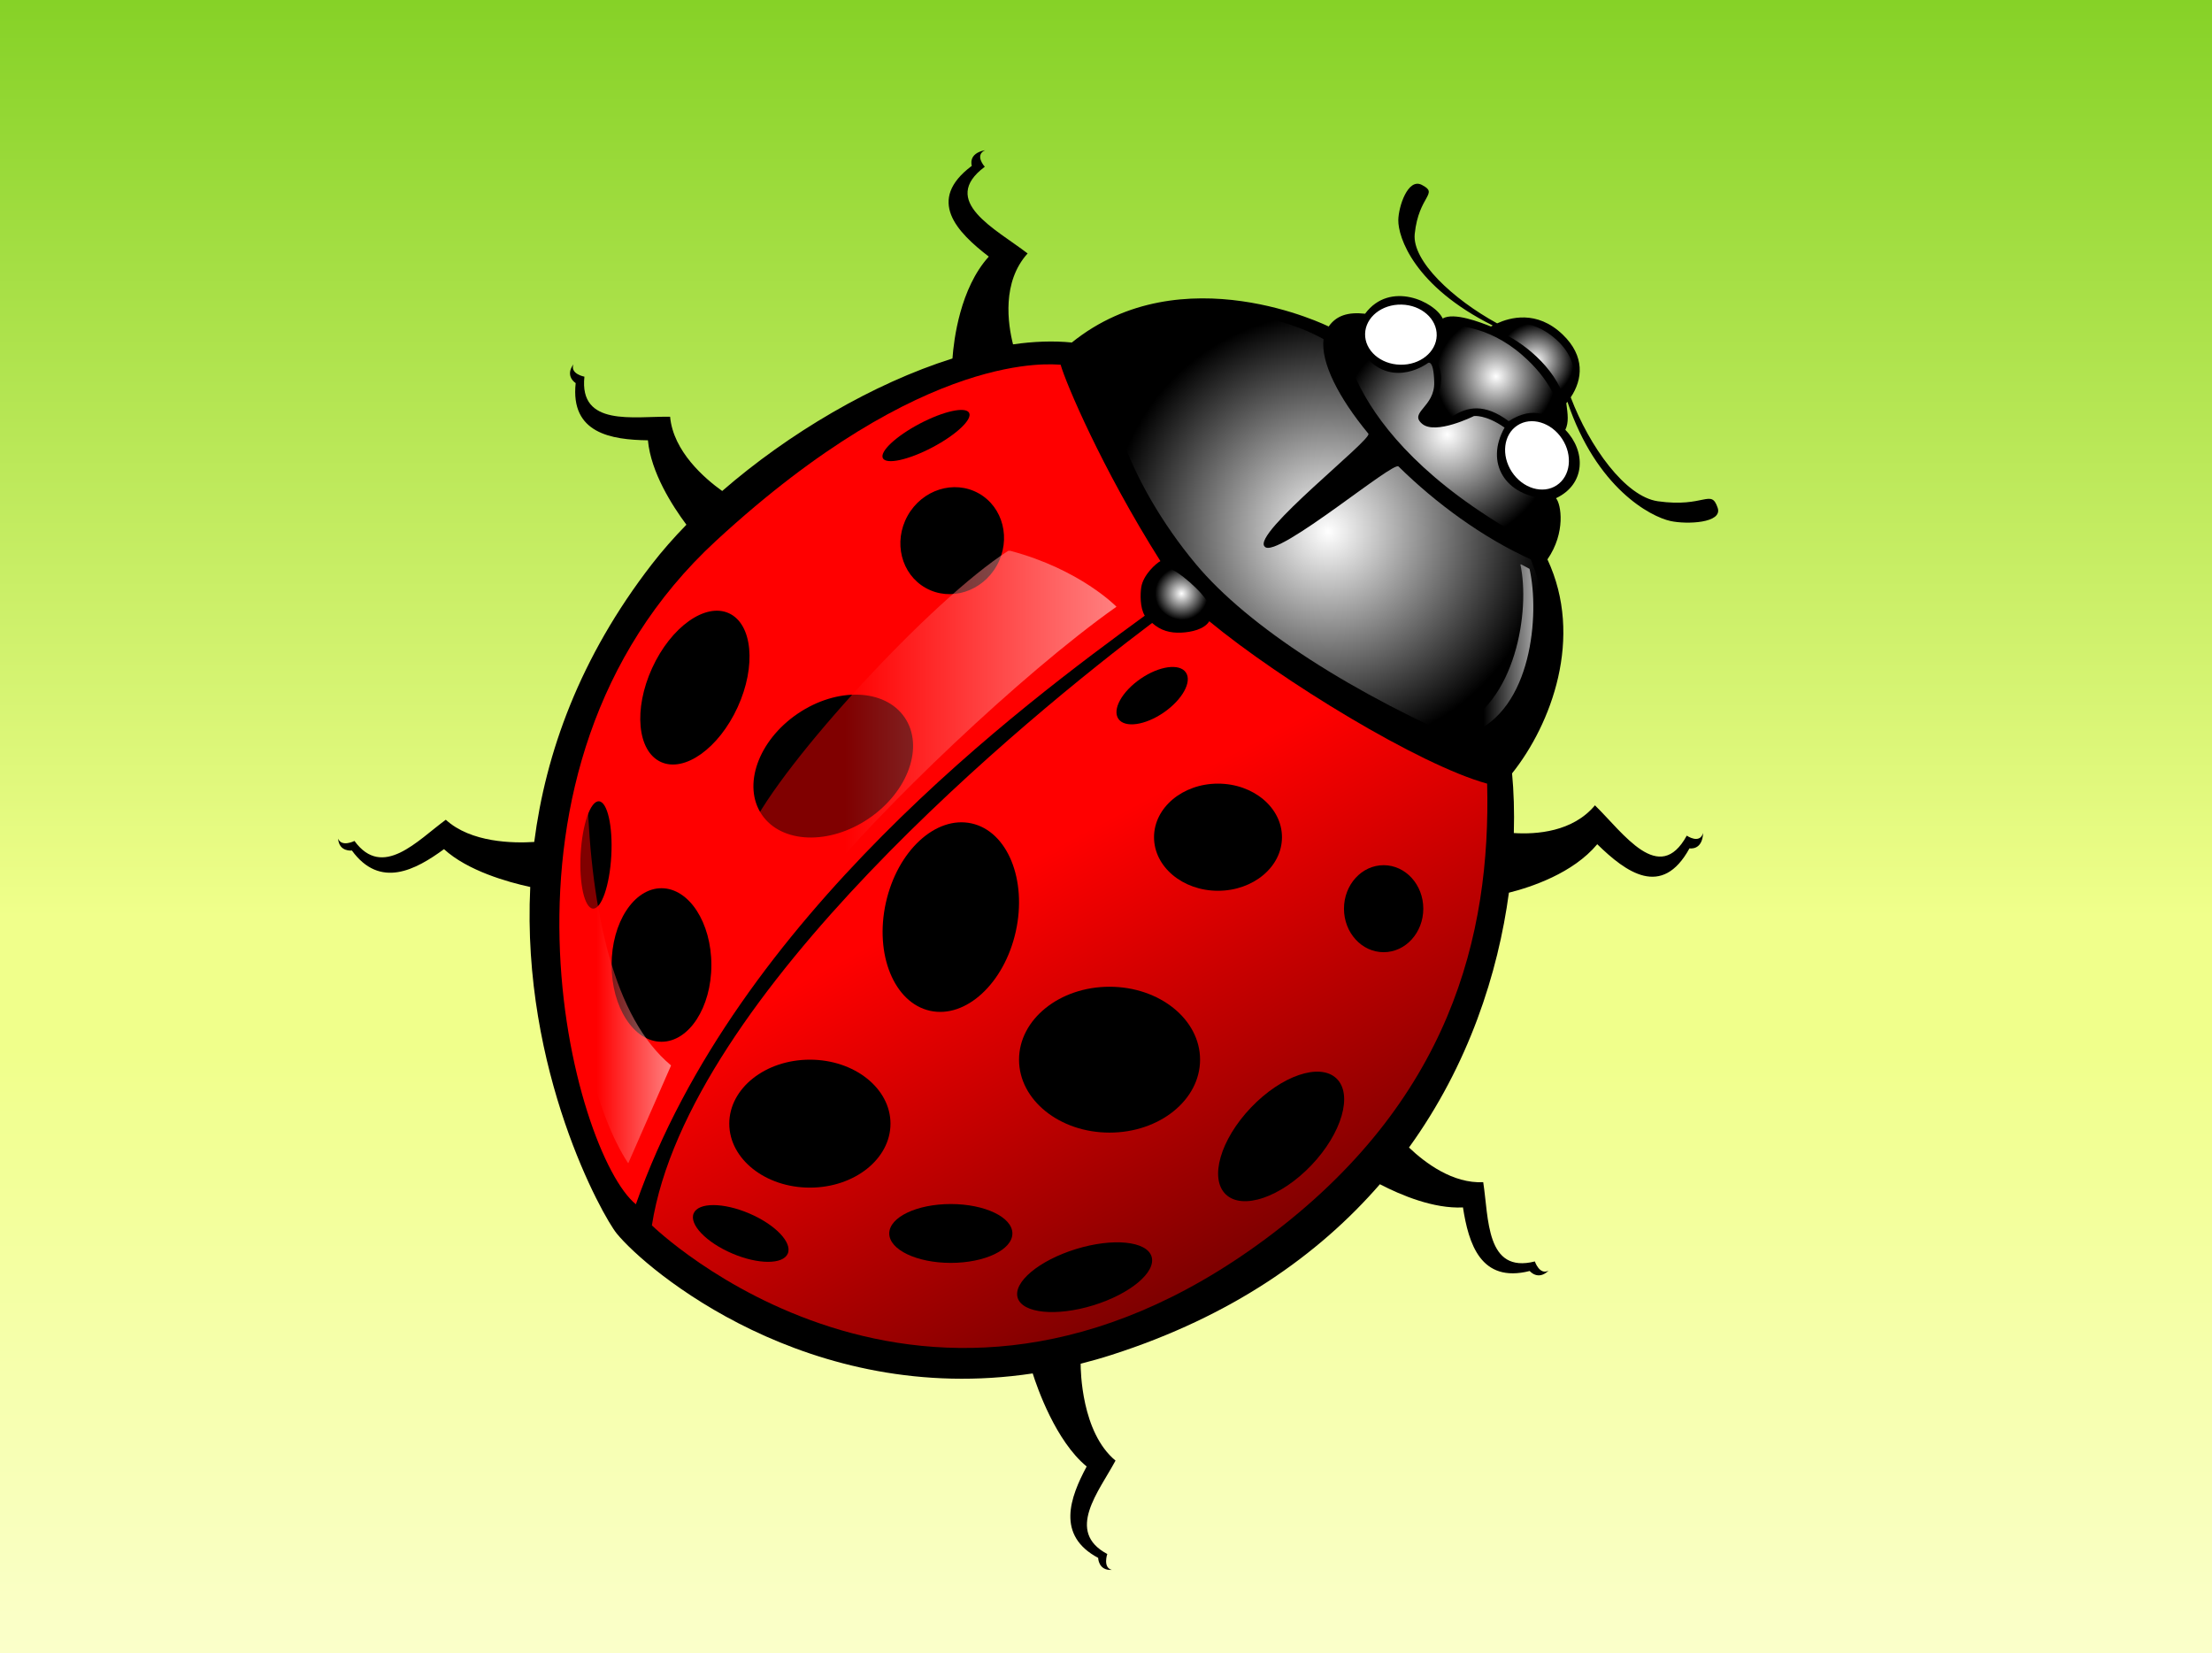 <?xml version="1.0" encoding="UTF-8" standalone="no"?>
<svg
   xmlns:dc="http://purl.org/dc/elements/1.1/"
   xmlns:cc="http://creativecommons.org/ns#"
   xmlns:rdf="http://www.w3.org/1999/02/22-rdf-syntax-ns#"
   xmlns:svg="http://www.w3.org/2000/svg"
   xmlns="http://www.w3.org/2000/svg"
   viewBox="0 0 865.318 646.714"
   height="646.714"
   width="865.318"
   xml:space="preserve"
   id="svg2"
   version="1.1"><rect x="0" y="0" width="865.318" height="646.714" fill="#333333" stroke="none"/><defs
     id="defs6"><clipPath
       id="clipPath14"
       clipPathUnits="userSpaceOnUse"><path
         id="path12"
         d="M 0,0 H 800 V 600 H 0 Z" /></clipPath><clipPath
       id="clipPath22"
       clipPathUnits="userSpaceOnUse"><path
         id="path20"
         d="M 727.074,551.896 H 68.607 V 58.421 h 658.467 z" /></clipPath><linearGradient
       id="linearGradient40"
       spreadMethod="pad"
       gradientTransform="matrix(-4.58e-5,904.247,904.247,4.58e-5,397.841,-11.26)"
       gradientUnits="userSpaceOnUse"
       y2="0"
       x2="1"
       y1="0"
       x1="0"><stop
         id="stop28"
         offset="0"
         style="stop-opacity:1;stop-color:#ffffe3" /><stop
         id="stop30"
         offset="0.277"
         style="stop-opacity:1;stop-color:#f0ff8b" /><stop
         id="stop32"
         offset="0.32"
         style="stop-opacity:1;stop-color:#f0ff8b" /><stop
         id="stop34"
         offset="0.737"
         style="stop-opacity:1;stop-color:#5dc000" /><stop
         id="stop36"
         offset="0.961"
         style="stop-opacity:1;stop-color:#5dc000" /><stop
         id="stop38"
         offset="1"
         style="stop-opacity:1;stop-color:#5dc000" /></linearGradient><clipPath
       id="clipPath50"
       clipPathUnits="userSpaceOnUse"><path
         id="path48"
         d="M 0,600 H 800 V 0 H 0 Z" /></clipPath><clipPath
       id="clipPath348"
       clipPathUnits="userSpaceOnUse"><path
         id="path346"
         d="M 0,600 H 800 V 0 H 0 Z" /></clipPath><linearGradient
       id="linearGradient372"
       spreadMethod="pad"
       gradientTransform="matrix(83.469,-156.346,156.346,83.469,362.708,287.414)"
       gradientUnits="userSpaceOnUse"
       y2="0"
       x2="1"
       y1="0"
       x1="0"><stop
         id="stop366"
         offset="0"
         style="stop-opacity:1;stop-color:#ff0000" /><stop
         id="stop368"
         offset="0.74"
         style="stop-opacity:1;stop-color:#800000" /><stop
         id="stop370"
         offset="1"
         style="stop-opacity:1;stop-color:#800000" /></linearGradient><clipPath
       id="clipPath382"
       clipPathUnits="userSpaceOnUse"><path
         id="path380"
         d="M 0,600 H 800 V 0 H 0 Z" /></clipPath><clipPath
       id="clipPath394"
       clipPathUnits="userSpaceOnUse"><path
         id="path392"
         d="m 423.688,455.728 c -8.411,-0.714 -15.71,-2.913 -20.082,-6.409 v 0 c -8.819,-13.22 2.624,-43.7 22.384,-67.352 v 0 c 15.29,-18.302 45.886,-38.126 84.096,-54.32 v 0 c 19.711,10.7 22.064,36.579 14.179,55.727 v 0 c -14.167,6.407 -27.957,16.558 -38.823,27.273 v 0 c -0.777,0.766 -9.172,-5.573 -18.023,-11.912 v 0 c -9.531,-6.825 -19.592,-13.65 -21.247,-11.606 v 0 c -3.944,3.754 31.75,31.533 30.427,33.133 v 0 c -8.802,10.644 -14.009,20.916 -13.157,27.737 v 0 c -7.98,4.46 -17.788,6.964 -27.311,7.729 v 0 z" /></clipPath><clipPath
       id="clipPath404"
       clipPathUnits="userSpaceOnUse"><path
         id="path402"
         d="M 532.393,455.728 H 395.029 V 327.392 h 137.364 z" /></clipPath><radialGradient
       id="radialGradient410"
       spreadMethod="pad"
       gradientTransform="matrix(-64.056,0,0,-64.056,464.777,391.56)"
       gradientUnits="userSpaceOnUse"
       r="1"
       cy="0"
       cx="0"
       fy="0"
       fx="0"><stop
         id="stop406"
         offset="0"
         style="stop-opacity:1;stop-color:#ffffff" /><stop
         id="stop408"
         offset="1"
         style="stop-opacity:1;stop-color:#000000" /></radialGradient><clipPath
       id="clipPath420"
       clipPathUnits="userSpaceOnUse"><path
         id="path418"
         d="m 472.625,453.142 c -2.178,-0.429 -3.738,-1.248 -3.738,-1.248 v 0 c 0,0 -1.275,-33.603 57.932,-64.765 v 0 c 4.392,4.88 3.829,10.513 2.328,14.079 v 0 c -12.429,0.657 -18.397,10.512 -12.578,20.837 v 0 c -5.632,3.943 -9.01,3.38 -9.01,3.38 v 0 c 0,0 -11.265,-5.632 -15.206,-2.253 v 0 c -3.943,3.379 3.754,4.881 3.567,12.202 v 0 c -0.189,7.322 -1.996,5.515 -1.996,5.515 v 0 c 0,0 -9.647,-7.157 -17.739,1.478 v 0 c -4.106,4.38 -1.812,9.577 -1.195,10.775 v 0 z" /></clipPath><clipPath
       id="clipPath430"
       clipPathUnits="userSpaceOnUse"><path
         id="path428"
         d="M 531.401,453.142 H 467.801 v -66.268 h 63.6 z" /></clipPath><radialGradient
       id="radialGradient436"
       spreadMethod="pad"
       gradientTransform="matrix(-31.93,0,0,-31.93,499.754,420.008)"
       gradientUnits="userSpaceOnUse"
       r="1"
       cy="0"
       cx="0"
       fy="0"
       fx="0"><stop
         id="stop432"
         offset="0"
         style="stop-opacity:1;stop-color:#ffffff" /><stop
         id="stop434"
         offset="1"
         style="stop-opacity:1;stop-color:#000000" /></radialGradient><clipPath
       id="clipPath446"
       clipPathUnits="userSpaceOnUse"><path
         id="path444"
         d="M 0,600 H 800 V 0 H 0 Z" /></clipPath><clipPath
       id="clipPath462"
       clipPathUnits="userSpaceOnUse"><path
         id="path460"
         d="m 495.826,442.508 c 2.724,-2.955 2.956,-8.776 -0.141,-13.329 v 0 c -2.487,-3.654 1.58,-6.429 5.726,-3.754 v 0 c 4.145,2.675 9.199,3.848 16.379,-1.499 v 0 c 7.407,4.797 12.741,1.716 15.636,-2.221 v 0 2.495 c -0.686,4.51 -3.245,11.831 -11.695,19.153 v 0 c -10.558,9.152 -20.625,8.709 -23.606,8.917 v 0 c 1.643,-2.951 -0.254,-8.667 -2.299,-9.762" /></clipPath><clipPath
       id="clipPath472"
       clipPathUnits="userSpaceOnUse"><path
         id="path470"
         d="m 533.427,452.73 h -40.454 v -31.116 h 40.454 z" /></clipPath><radialGradient
       id="radialGradient478"
       spreadMethod="pad"
       gradientTransform="matrix(-17.512,0,0,-17.512,514.063,437.055)"
       gradientUnits="userSpaceOnUse"
       r="1"
       cy="0"
       cx="0"
       fy="0"
       fx="0"><stop
         id="stop474"
         offset="0"
         style="stop-opacity:1;stop-color:#ffffff" /><stop
         id="stop476"
         offset="1"
         style="stop-opacity:1;stop-color:#000000" /></radialGradient><clipPath
       id="clipPath488"
       clipPathUnits="userSpaceOnUse"><path
         id="path486"
         d="m 514.974,450.198 c 6.79,-2.842 16.3,-10.334 19.21,-19.787 v 0 h 0.399 c 2.795,2.473 4.701,10.604 -2.714,17.343 v 0 c -4.086,3.711 -7.903,4.833 -10.873,4.834 v 0 c -3.687,0 -6.064,-1.729 -6.022,-2.39" /></clipPath><clipPath
       id="clipPath498"
       clipPathUnits="userSpaceOnUse"><path
         id="path496"
         d="m 539.339,452.845 h -24.633 v -22.434 h 24.633 z" /></clipPath><radialGradient
       id="radialGradient504"
       spreadMethod="pad"
       gradientTransform="matrix(-11.131,0,0,-11.131,525.789,441.627)"
       gradientUnits="userSpaceOnUse"
       r="1"
       cy="0"
       cx="0"
       fy="0"
       fx="0"><stop
         id="stop500"
         offset="0"
         style="stop-opacity:1;stop-color:#ffffff" /><stop
         id="stop502"
         offset="1"
         style="stop-opacity:1;stop-color:#000000" /></radialGradient><clipPath
       id="clipPath514"
       clipPathUnits="userSpaceOnUse"><path
         id="path512"
         d="M 0,600 H 800 V 0 H 0 Z" /></clipPath><clipPath
       id="clipPath562"
       clipPathUnits="userSpaceOnUse"><path
         id="path560"
         d="m 418.171,380.589 c -2.459,-0.024 -7.121,-8.038 -1.847,-12.609 v 0 c 4.886,-4.234 12.188,-1.839 13.494,0.437 v 0 1.611 c -1.412,3.644 -9.751,10.561 -11.638,10.561 v 0 z" /></clipPath><clipPath
       id="clipPath572"
       clipPathUnits="userSpaceOnUse"><path
         id="path570"
         d="M 429.818,380.817 H 410.848 V 363.544 h 18.97 z" /></clipPath><radialGradient
       id="radialGradient578"
       spreadMethod="pad"
       gradientTransform="matrix(-7.767,0,0,-7.767,421.764,373.347)"
       gradientUnits="userSpaceOnUse"
       r="1"
       cy="0"
       cx="0"
       fy="0"
       fx="0"><stop
         id="stop574"
         offset="0"
         style="stop-opacity:1;stop-color:#ffffff" /><stop
         id="stop576"
         offset="1"
         style="stop-opacity:1;stop-color:#000000" /></radialGradient><clipPath
       id="clipPath588"
       clipPathUnits="userSpaceOnUse"><path
         id="path586"
         d="M 0,600 H 800 V 0 H 0 Z" /></clipPath><clipPath
       id="clipPath620"
       clipPathUnits="userSpaceOnUse"><path
         id="path618"
         d="M 291.214,318.517 H 493.943 V 162.81 H 291.214 Z" /></clipPath><clipPath
       id="clipPath632"
       clipPathUnits="userSpaceOnUse"><path
         id="path630"
         d="M 294.989,386.002 H 402.757 V 287.896 H 294.989 Z" /></clipPath><clipPath
       id="clipPath636"
       clipPathUnits="userSpaceOnUse"><path
         id="path634"
         d="m 370.891,385.88 c -22.248,-14.19 -66.306,-61.971 -75.816,-82.014 v 0 -0.291 c 0.956,-1.208 9.805,-12.109 20.439,-15.565 v 0 c 16.896,21.119 58.998,61.613 87.157,81.472 v 0 c 0,0 -10.594,10.943 -31.126,16.398 v 0 z" /></clipPath><clipPath
       id="clipPath640"
       clipPathUnits="userSpaceOnUse"><path
         id="path638"
         d="m 402.757,385.88 h -107.681 v -97.994 h 107.681 z" /></clipPath><linearGradient
       id="linearGradient648"
       spreadMethod="pad"
       gradientTransform="matrix(-107.681,0,0,-107.681,402.757,336.883)"
       gradientUnits="userSpaceOnUse"
       y2="0"
       x2="1"
       y1="0"
       x1="0"><stop
         id="stop642"
         offset="0"
         style="stop-opacity:1;stop-color:#ffffff" /><stop
         id="stop644"
         offset="0.74"
         style="stop-opacity:1;stop-color:#ff0000" /><stop
         id="stop646"
         offset="1"
         style="stop-opacity:1;stop-color:#ff0000" /></linearGradient><clipPath
       id="clipPath672"
       clipPathUnits="userSpaceOnUse"><path
         id="path670"
         d="m 236.446,314.694 h 35.516 V 206.161 h -35.516 z" /></clipPath><clipPath
       id="clipPath676"
       clipPathUnits="userSpaceOnUse"><path
         id="path674"
         d="m 242.597,279.157 v -0.83 c 0.07,-28.528 7.409,-58.037 16.772,-72.142 v 0 h 0.026 l 12.53,28.614 v 0.115 c -16.681,13.906 -23.43,44.672 -24.555,79.753 v 0 c -3.298,-10.693 -4.742,-22.992 -4.773,-35.51" /></clipPath><clipPath
       id="clipPath680"
       clipPathUnits="userSpaceOnUse"><path
         id="path678"
         d="M 271.925,314.69 H 236.446 V 206.184 h 35.479 z" /></clipPath><linearGradient
       id="linearGradient688"
       spreadMethod="pad"
       gradientTransform="matrix(-29.366,0,0,-29.366,271.925,260.437)"
       gradientUnits="userSpaceOnUse"
       y2="0"
       x2="1"
       y1="0"
       x1="0"><stop
         id="stop682"
         offset="0"
         style="stop-opacity:1;stop-color:#ffffff" /><stop
         id="stop684"
         offset="0.74"
         style="stop-opacity:1;stop-color:#ff0000" /><stop
         id="stop686"
         offset="1"
         style="stop-opacity:1;stop-color:#ff0000" /></linearGradient><clipPath
       id="clipPath712"
       clipPathUnits="userSpaceOnUse"><path
         id="path710"
         d="m 521.203,381.893 c 2.93,-13.389 -1.296,-41.075 -19.146,-48.072 v 0 -0.086 l 4.563,-1.423 c 18.021,6.947 20.275,34.918 17.27,48.277 v 0 l -2.431,1.304 z" /></clipPath><clipPath
       id="clipPath722"
       clipPathUnits="userSpaceOnUse"><path
         id="path720"
         d="m 527.013,381.894 h -24.956 v -49.736 h 24.956 z" /></clipPath><linearGradient
       id="linearGradient728"
       spreadMethod="pad"
       gradientTransform="matrix(-23.067,0,0,-23.067,533.478,357.026)"
       gradientUnits="userSpaceOnUse"
       y2="0"
       x2="1"
       y1="0"
       x1="0"><stop
         id="stop724"
         offset="0"
         style="stop-opacity:1;stop-color:#ffffff" /><stop
         id="stop726"
         offset="1"
         style="stop-opacity:1;stop-color:#000000" /></linearGradient></defs><g
     clip-path="url(#clipPath14)"
     transform="matrix(1.333,0,0,-1.333,-100.007,729.84)"
     id="g10"><g
       id="g16"><g
         clip-path="url(#clipPath22)"
         id="g18"><g
           id="g24"><g
             id="g26"><path
               id="path42"
               style="fill:url(#linearGradient40);stroke:none"
               d="M 727.074,551.896 H 68.607 V 58.421 h 658.467 z" /></g></g></g></g><g
       id="g44"><g
         clip-path="url(#clipPath50)"
         id="g46"><g
           transform="translate(195.219,47.603)"
           id="g52"><path
             id="path54"
             style="fill:#000000;fill-opacity:1;fill-rule:nonzero;stroke:none"
             d="m 0,0 c -0.02,0.858 -0.779,1.464 -1.62,1.464 -1.852,0 -2.145,-1.579 -2.145,-2.984 0,-1.305 0.567,-2.652 1.973,-2.652 1.147,0 1.733,0.662 1.89,1.734 h 3.218 c -0.293,-2.708 -2.4,-4.271 -5.091,-4.271 -3.041,0 -5.304,2.089 -5.304,5.189 0,3.219 2.048,5.521 5.304,5.521 2.516,0 4.758,-1.328 4.994,-4.001 z" /></g><g
           transform="translate(203.827,51.529)"
           id="g56"><path
             id="path58"
             style="fill:#000000;fill-opacity:1;fill-rule:nonzero;stroke:none"
             d="m 0,0 c -3.126,0 -5.303,-2.313 -5.303,-5.345 0,-3.029 2.177,-5.324 5.303,-5.324 3.127,0 5.326,2.295 5.326,5.324 C 5.326,-2.313 3.127,0 0,0" /></g><g
           transform="translate(186.483,44.025)"
           id="g60"><path
             id="path62"
             style="fill:#000000;fill-opacity:1;fill-rule:nonzero;stroke:none"
             d="m 0,0 c -0.86,0 -1.458,-0.636 -1.458,-1.468 0,-0.833 0.598,-1.462 1.458,-1.462 0.859,0 1.461,0.629 1.461,1.462 C 1.461,-0.636 0.859,0 0,0" /></g><g
           transform="translate(209.384,50.882)"
           id="g64"><path
             id="path66"
             style="fill:#000000;fill-opacity:1;fill-rule:nonzero;stroke:none"
             d="m 0,0 h 3.139 v -1.352 h 0.037 c 0.591,0.991 1.635,1.637 2.835,1.637 1.235,0 2.338,-0.398 2.87,-1.598 0.781,1.046 1.749,1.598 3.081,1.598 3.139,0 3.48,-2.377 3.48,-4.262 v -5.892 h -3.234 v 5.8 c 0,1.064 -0.512,1.69 -1.349,1.69 -1.388,0 -1.521,-1.062 -1.521,-2.661 V -9.869 H 6.105 v 5.609 c 0,1.159 -0.343,1.881 -1.216,1.881 -1.162,0 -1.654,-0.665 -1.654,-2.681 V -9.869 H 0 Z" /></g><g
           transform="translate(143.659,41.116)"
           id="g68"><path
             id="path70"
             style="fill:#000000;fill-opacity:1;fill-rule:nonzero;stroke:none"
             d="m 0,0 h -3.686 l -3.256,9.762 h 3.33 l 1.786,-6.454 h 0.038 l 1.807,6.454 h 3.257 z" /></g><g
           transform="translate(148.673,45.214)"
           id="g72"><path
             id="path74"
             style="fill:#000000;fill-opacity:1;fill-rule:nonzero;stroke:none"
             d="m 0,0 c 0.056,-1.335 0.831,-2.219 2.184,-2.219 0.767,0 1.52,0.361 1.818,1.073 H 6.995 C 6.414,-3.403 4.324,-4.383 2.142,-4.383 c -3.177,0 -5.341,1.922 -5.341,5.193 0,2.99 2.392,5.133 5.267,5.133 3.498,0 5.25,-2.631 5.1,-5.943 z" /></g><g
           transform="translate(162.682,47.304)"
           id="g76"><path
             id="path78"
             style="fill:#000000;fill-opacity:1;fill-rule:nonzero;stroke:none"
             d="m 0,0 c -0.02,0.827 -0.752,1.412 -1.562,1.412 -1.788,0 -2.068,-1.528 -2.068,-2.881 0,-1.261 0.547,-2.558 1.903,-2.558 1.107,0 1.668,0.64 1.823,1.676 h 3.1 c -0.279,-2.614 -2.314,-4.122 -4.907,-4.122 -2.934,0 -5.113,2.014 -5.113,5.004 0,3.105 1.973,5.323 5.113,5.323 2.424,0 4.589,-1.279 4.815,-3.854 z" /></g><g
           transform="translate(171.954,48.808)"
           id="g80"><path
             id="path82"
             style="fill:#000000;fill-opacity:1;fill-rule:nonzero;stroke:none"
             d="m 0,0 h -1.971 v -4.439 c 0,-0.772 0.451,-0.941 1.145,-0.941 0.262,0 0.548,0.039 0.826,0.039 v -2.35 c -0.58,-0.018 -1.161,-0.096 -1.749,-0.096 -2.726,0 -3.422,0.79 -3.422,3.445 V 0 h -1.617 v 2.07 h 1.617 v 2.952 h 3.2 V 2.07 L 0,2.07 Z" /></g><g
           transform="translate(176.345,51.157)"
           id="g84"><path
             id="path86"
             style="fill:#000000;fill-opacity:1;fill-rule:nonzero;stroke:none"
             d="m 0,0 c -3.027,0 -5.135,-2.239 -5.135,-5.17 0,-2.935 2.108,-5.156 5.135,-5.156 3.027,0 5.153,2.221 5.153,5.156 C 5.153,-2.239 3.027,0 0,0" /></g><g
           transform="translate(181.283,50.878)"
           id="g88"><path
             id="path90"
             style="fill:#000000;fill-opacity:1;fill-rule:nonzero;stroke:none"
             d="m 0,0 h 3.107 v -1.711 h 0.035 c 0.47,1.236 1.558,1.899 2.933,1.899 0.243,0 0.507,-0.024 0.751,-0.074 V -2.801 C 6.414,-2.693 6.038,-2.62 5.603,-2.62 4.024,-2.62 3.197,-3.708 3.197,-4.927 V -9.762 H 0 Z" /></g><g
           transform="translate(111.603,50.878)"
           id="g92"><path
             id="path94"
             style="fill:#000000;fill-opacity:1;fill-rule:nonzero;stroke:none"
             d="m 0,0 h 3.106 v -1.711 h 0.037 c 0.468,1.236 1.561,1.899 2.935,1.899 0.244,0 0.509,-0.024 0.749,-0.074 V -2.801 C 6.415,-2.693 6.042,-2.62 5.604,-2.62 4.029,-2.62 3.198,-3.708 3.198,-4.927 V -9.762 H 0 Z" /></g><g
           transform="translate(120.482,45.214)"
           id="g96"><path
             id="path98"
             style="fill:#000000;fill-opacity:1;fill-rule:nonzero;stroke:none"
             d="m 0,0 c 0.055,-1.335 0.825,-2.219 2.181,-2.219 0.769,0 1.524,0.361 1.823,1.073 H 6.997 C 6.411,-3.403 4.326,-4.383 2.145,-4.383 c -3.181,0 -5.345,1.922 -5.345,5.193 0,2.99 2.39,5.133 5.27,5.133 3.498,0 5.245,-2.631 5.096,-5.943 z" /></g><g
           transform="translate(130.565,45.214)"
           id="g100"><path
             id="path102"
             style="fill:#000000;fill-opacity:1;fill-rule:nonzero;stroke:none"
             d="m 0,0 c 0.055,-1.335 0.826,-2.219 2.182,-2.219 0.769,0 1.522,0.361 1.823,1.073 h 2.991 c -0.582,-2.257 -2.67,-3.237 -4.851,-3.237 -3.179,0 -5.341,1.922 -5.341,5.193 0,2.99 2.384,5.133 5.266,5.133 3.497,0 5.247,-2.631 5.097,-5.943 z" /></g><g
           transform="translate(111.022,52.284)"
           id="g104"><path
             id="path106"
             style="fill:#000000;fill-opacity:1;fill-rule:nonzero;stroke:none"
             d="m 0,0 c 0.283,0 0.564,-0.018 0.864,-0.055 v 2.259 c -0.509,0.02 -1.035,0.055 -1.543,0.055 -2.725,0 -3.704,-0.865 -3.704,-3.665 h -1.541 v -2.071 h 1.541 v -7.691 h 3.195 v 7.691 h 1.919 v 2.071 h -1.919 v 0.431 C -1.188,-0.092 -0.735,0 0,0" /></g><g
           transform="translate(101.945,47.774)"
           id="g108"><path
             id="path110"
             style="fill:#ffffff;fill-opacity:1;fill-rule:nonzero;stroke:none"
             d="m 0,0 c 0,-3.982 -3.228,-7.212 -7.211,-7.212 -3.983,0 -7.212,3.23 -7.212,7.212 0,3.981 3.229,7.21 7.212,7.21 C -3.228,7.21 0,3.981 0,0" /></g><g
           transform="translate(97.236,44.496)"
           id="g112"><path
             id="path114"
             style="fill:#000000;fill-opacity:1;fill-rule:nonzero;stroke:none"
             d="m 0,0 0.019,-0.013 c 0,0 -0.007,0.005 -0.013,0.01 -0.001,0 -0.004,0 -0.006,0.003 m -3.204,1.693 c -0.35,-0.123 -0.816,0.196 -1.023,0.356 -0.177,0.203 -1.242,1.338 -1.365,1.48 -0.266,0.307 -0.063,0.942 0.594,1.161 0.186,0.063 0.471,0.068 0.644,-0.125 0.776,-0.928 1.586,-1.918 1.646,-2.109 0.1,-0.333 -0.084,-0.62 -0.496,-0.763 m 0.682,8.825 c -0.659,0 -1.294,-0.086 -1.9,-0.246 0.249,-0.021 0.412,-0.178 0.497,-0.492 0,0 1.356,-4.485 1.518,-4.989 0.159,-0.506 0.35,-1.059 0.35,-1.059 C -2.164,3.643 -2.262,3.529 -2.336,3.38 -2.476,3.089 -2.552,2.853 -2.585,2.617 c -0.21,0.36 -1.033,1.368 -1.589,2.04 0,0 -0.036,0.446 -0.155,0.873 -0.12,0.425 -0.886,3.309 -0.886,3.309 C -5.351,9.375 -5.294,9.841 -5,10.094 -7.829,9.093 -9.854,6.425 -9.854,3.286 c 0,-2.85 1.674,-5.315 4.108,-6.493 -0.25,0.366 -0.538,0.937 -0.673,1.743 -0.224,1.325 -0.268,2.183 -0.436,2.922 -0.223,0.988 -0.156,1.217 0.184,1.652 0.168,0.215 0.359,0.348 0.537,0.407 0.178,0.047 0.362,-0.059 0.43,-0.135 C -5.276,2.924 -4.458,2.044 -4.358,1.919 -4.16,1.687 -4.133,1.395 -4.28,1.047 -4.338,0.906 -4.498,0.843 -4.623,0.813 -4.906,0.747 -5.227,0.806 -5.337,0.9 c -0.23,0.193 -1.35,1.217 -1.35,1.166 0,-0.269 0.833,-0.928 1.229,-1.305 0.161,-0.157 0.558,-0.201 0.879,-0.126 0.238,0.056 0.4,0.174 0.471,0.343 0.11,0.259 0.135,0.501 0.076,0.717 0.26,-0.15 0.595,-0.278 0.891,-0.176 0.288,0.1 0.462,0.255 0.556,0.422 0.019,-0.192 0.05,-0.407 0.091,-0.663 0.099,-0.646 0.22,-1.007 0.293,-1.222 0.027,-0.08 0.054,-0.163 0.051,-0.189 -0.002,-0.005 -0.005,-0.009 -0.011,-0.014 -0.17,-0.239 -0.422,-0.628 -0.582,-1.111 -0.106,-0.321 -0.186,-0.758 -0.196,-1.169 -0.005,-0.144 0,-0.367 0.042,-0.367 0.044,10e-4 0.038,0.228 0.054,0.367 0.045,0.416 0.112,0.835 0.233,1.137 0.159,0.392 0.37,0.712 0.6,1.035 0.01,0.012 0.015,0.021 0.02,0.026 0.053,0.079 0.024,0.166 -0.034,0.341 -0.072,0.211 -0.188,0.562 -0.288,1.195 -0.143,0.933 -0.198,1.284 0.145,1.993 0.276,0.576 1.01,0.583 1.168,0.517 0.061,-0.033 0.065,-0.384 0.072,-0.697 0.008,-0.349 0.015,-0.782 0.073,-1.309 0.072,-0.665 0.344,-1.184 0.589,-1.486 0.199,-0.24 0.358,-0.347 0.397,-0.31 0.037,0.036 -0.136,0.167 -0.313,0.443 -0.196,0.304 -0.421,0.763 -0.488,1.373 -0.058,0.517 -0.065,0.948 -0.071,1.294 -0.012,0.526 -0.016,0.789 -0.187,0.86 -0.085,0.037 -0.264,0.057 -0.47,0.03 l 1.353,4.533 c 0.236,0.817 0.485,1.151 1.007,1.098 0.005,0 0.01,-0.004 0.017,-0.005 -1.041,0.558 -2.233,0.877 -3.502,0.877" /></g><g
           transform="translate(98.609,53.907)"
           id="g116"><path
             id="path118"
             style="fill:#000000;fill-opacity:1;fill-rule:nonzero;stroke:none"
             d="m 0,0 c 0.174,-0.181 0.245,-0.433 0.171,-0.7 l -1.215,-5.404 c -0.074,-0.419 -0.197,-1.288 -0.086,-1.881 0.149,-0.809 0.468,-1.9 0.235,-3.106 -0.125,-0.64 -0.318,-1.336 -0.641,-1.878 2.889,0.969 4.97,3.667 4.97,6.844 C 3.434,-3.544 2.063,-1.279 0,0" /></g><path
           id="path120"
           style="fill:#000000;fill-opacity:1;fill-rule:nonzero;stroke:none"
           d="m 239.262,50.651 h 2.498 v -9.587 h -2.498 z" /><g
           transform="translate(243.397,48.033)"
           id="g122"><path
             id="path124"
             style="fill:#000000;fill-opacity:1;fill-rule:nonzero;stroke:none"
             d="m 0,0 h 2.215 v -0.953 h 0.027 c 0.416,0.699 1.155,1.155 2.001,1.155 0.873,0 1.652,-0.282 2.028,-1.128 0.55,0.738 1.235,1.128 2.175,1.128 2.216,0 2.457,-1.679 2.457,-3.008 V -6.969 H 8.621 v 4.096 c 0,0.752 -0.363,1.194 -0.954,1.194 -0.98,0 -1.074,-0.751 -1.074,-1.879 V -6.969 H 4.31 v 3.961 c 0,0.82 -0.242,1.329 -0.859,1.329 -0.819,0 -1.169,-0.469 -1.169,-1.892 v -3.398 l -2.282,0 z" /></g><g
           transform="translate(258.687,42.273)"
           id="g126"><path
             id="path128"
             style="fill:#000000;fill-opacity:1;fill-rule:nonzero;stroke:none"
             d="M 0,0 C 1.088,0 1.451,0.617 1.396,2.055 1.075,1.853 0.483,1.813 -0.013,1.678 -0.524,1.557 -0.954,1.343 -0.954,0.792 -0.954,0.228 -0.51,0 0,0 m -2.954,3.611 c 0.04,0.913 0.47,1.505 1.087,1.868 0.618,0.348 1.424,0.483 2.216,0.483 1.652,0 3.25,-0.362 3.25,-2.337 V 0.577 c 0,-0.591 0,-1.236 0.269,-1.786 H 1.571 c -0.08,0.214 -0.107,0.43 -0.134,0.658 -0.591,-0.618 -1.463,-0.859 -2.296,-0.859 -1.329,0 -2.377,0.671 -2.377,2.107 0,2.271 2.47,2.095 4.055,2.417 0.389,0.081 0.605,0.216 0.605,0.646 0,0.523 -0.632,0.724 -1.102,0.724 -0.631,0 -1.033,-0.281 -1.141,-0.873 z" /></g><g
           transform="translate(266.997,46.489)"
           id="g130"><path
             id="path132"
             style="fill:#000000;fill-opacity:1;fill-rule:nonzero;stroke:none"
             d="m 0,0 c -1.007,0 -1.33,-0.886 -1.33,-1.745 0,-0.819 0.376,-1.639 1.316,-1.639 0.967,0 1.384,0.751 1.384,1.625 C 1.37,-0.872 1.02,0 0,0 m 3.532,-4.579 c 0,-1.142 -0.215,-3.29 -3.478,-3.29 -1.625,0 -3.156,0.362 -3.425,2.229 h 2.283 c 0.054,-0.308 0.174,-0.497 0.389,-0.604 0.202,-0.108 0.484,-0.148 0.833,-0.148 1.088,0 1.196,0.766 1.196,1.625 v 0.658 H 1.303 c -0.417,-0.644 -1.115,-1.02 -1.854,-1.02 -2.108,0 -3.061,1.503 -3.061,3.464 0,1.853 1.088,3.411 3.061,3.411 0.833,0 1.464,-0.362 1.867,-1.075 h 0.027 v 0.873 h 2.189 z" /></g><g
           transform="translate(276.769,45.268)"
           id="g134"><path
             id="path136"
             style="fill:#000000;fill-opacity:1;fill-rule:nonzero;stroke:none"
             d="M 0,0 C -0.041,0.779 -0.591,1.423 -1.357,1.423 -2.162,1.423 -2.7,0.846 -2.833,0 Z m -2.833,-1.275 c 0.04,-0.954 0.59,-1.585 1.557,-1.585 0.55,0 1.088,0.255 1.303,0.765 h 2.135 c -0.416,-1.612 -1.907,-2.309 -3.465,-2.309 -2.269,0 -3.813,1.369 -3.813,3.706 0,2.135 1.705,3.666 3.759,3.666 2.498,0 3.747,-1.881 3.639,-4.243 z" /></g><g
           transform="translate(281.963,43.36)"
           id="g138"><path
             id="path140"
             style="fill:#000000;fill-opacity:1;fill-rule:nonzero;stroke:none"
             d="m 0,0 c 0,-0.349 0.147,-0.604 0.376,-0.778 0.215,-0.162 0.523,-0.243 0.846,-0.243 0.443,0 1.074,0.188 1.074,0.74 0,0.537 -0.712,0.643 -1.115,0.737 -1.436,0.363 -3.236,0.403 -3.236,2.284 0,1.679 1.813,2.135 3.182,2.135 1.531,0 3.13,-0.443 3.21,-2.257 H 2.229 c 0,0.296 -0.107,0.485 -0.295,0.605 -0.188,0.121 -0.444,0.174 -0.726,0.174 -0.375,0 -0.98,-0.04 -0.98,-0.523 0,-0.658 1.531,-0.779 2.578,-1.007 1.41,-0.282 1.773,-1.303 1.773,-1.881 0,-1.866 -1.773,-2.483 -3.344,-2.483 -1.652,0 -3.343,0.551 -3.41,2.497 z" /></g><g
           transform="translate(294.742,42.273)"
           id="g142"><path
             id="path144"
             style="fill:#000000;fill-opacity:1;fill-rule:nonzero;stroke:none"
             d="M 0,0 C 1.088,0 1.451,0.617 1.396,2.055 1.075,1.853 0.483,1.813 -0.013,1.678 -0.524,1.557 -0.954,1.343 -0.954,0.792 -0.954,0.228 -0.51,0 0,0 m -2.954,3.611 c 0.04,0.913 0.47,1.505 1.087,1.868 0.618,0.348 1.424,0.483 2.216,0.483 1.652,0 3.25,-0.362 3.25,-2.337 V 0.577 c 0,-0.591 0,-1.236 0.269,-1.786 H 1.571 c -0.08,0.214 -0.107,0.43 -0.134,0.658 -0.591,-0.618 -1.463,-0.859 -2.296,-0.859 -1.329,0 -2.377,0.671 -2.377,2.107 0,2.271 2.47,2.095 4.055,2.417 0.389,0.081 0.605,0.216 0.605,0.646 0,0.523 -0.632,0.724 -1.102,0.724 -0.631,0 -1.033,-0.281 -1.141,-0.873 z" /></g><g
           transform="translate(299.923,48.033)"
           id="g146"><path
             id="path148"
             style="fill:#000000;fill-opacity:1;fill-rule:nonzero;stroke:none"
             d="m 0,0 h 2.215 v -1.222 h 0.027 c 0.336,0.886 1.115,1.357 2.095,1.357 0.175,0 0.363,-0.014 0.538,-0.054 V -2 c -0.296,0.08 -0.564,0.134 -0.873,0.134 -1.128,0 -1.719,-0.78 -1.719,-1.652 v -3.451 l -2.283,0 z" /></g><g
           transform="translate(310.099,45.268)"
           id="g150"><path
             id="path152"
             style="fill:#000000;fill-opacity:1;fill-rule:nonzero;stroke:none"
             d="M 0,0 C -0.041,0.779 -0.591,1.423 -1.357,1.423 -2.162,1.423 -2.7,0.846 -2.833,0 Z m -2.833,-1.275 c 0.04,-0.954 0.59,-1.585 1.557,-1.585 0.55,0 1.088,0.255 1.303,0.765 h 2.135 c -0.416,-1.612 -1.907,-2.309 -3.465,-2.309 -2.269,0 -3.814,1.369 -3.814,3.706 0,2.135 1.706,3.666 3.76,3.666 2.498,0 3.747,-1.881 3.639,-4.243 z" /></g><g
           transform="translate(319.951,44.622)"
           id="g154"><path
             id="path156"
             style="fill:#000000;fill-opacity:1;fill-rule:nonzero;stroke:none"
             d="m 0,0 c 0,-1.222 0.349,-2.013 1.383,-2.013 1.02,0 1.37,1.06 1.37,2.013 0,0.887 -0.35,1.867 -1.357,1.867 C 0.778,1.867 0,1.438 0,0 m -2.202,3.411 h 2.175 V 2.605 H 0 c 0.443,0.659 1.114,1.008 1.92,1.008 2.189,0 3.115,-1.881 3.115,-3.841 0,-1.812 -0.966,-3.531 -2.94,-3.531 -0.86,0 -1.517,0.321 -1.988,0.953 H 0.081 v -3.088 h -2.283 z" /></g><g
           transform="translate(326.286,48.033)"
           id="g158"><path
             id="path160"
             style="fill:#000000;fill-opacity:1;fill-rule:nonzero;stroke:none"
             d="m 0,0 h 2.215 v -1.222 h 0.027 c 0.336,0.886 1.115,1.357 2.095,1.357 0.175,0 0.363,-0.014 0.538,-0.054 V -2 c -0.296,0.08 -0.564,0.134 -0.873,0.134 -1.128,0 -1.719,-0.78 -1.719,-1.652 v -3.451 l -2.283,0 z" /></g><g
           transform="translate(335.011,42.609)"
           id="g162"><path
             id="path164"
             style="fill:#000000;fill-opacity:1;fill-rule:nonzero;stroke:none"
             d="M 0,0 C 1.061,0 1.397,1.047 1.397,1.933 1.397,2.819 1.061,3.88 0,3.88 -1.061,3.88 -1.383,2.819 -1.383,1.933 -1.383,1.047 -1.061,0 0,0 m 0,5.626 c 2.162,0 3.68,-1.599 3.68,-3.693 0,-2.095 -1.518,-3.679 -3.68,-3.679 -2.162,0 -3.666,1.584 -3.666,3.679 0,2.094 1.504,3.693 3.666,3.693" /></g><g
           transform="translate(342.085,44.622)"
           id="g166"><path
             id="path168"
             style="fill:#000000;fill-opacity:1;fill-rule:nonzero;stroke:none"
             d="m 0,0 c 0,-1.222 0.349,-2.013 1.383,-2.013 1.02,0 1.37,1.06 1.37,2.013 0,0.887 -0.35,1.867 -1.357,1.867 C 0.778,1.867 0,1.438 0,0 m -2.202,3.411 h 2.175 V 2.605 H 0 c 0.443,0.659 1.114,1.008 1.92,1.008 2.189,0 3.115,-1.881 3.115,-3.841 0,-1.812 -0.966,-3.531 -2.94,-3.531 -0.86,0 -1.518,0.321 -1.988,0.953 H 0.08 v -3.088 h -2.282 z" /></g><g
           transform="translate(353.12,45.268)"
           id="g170"><path
             id="path172"
             style="fill:#000000;fill-opacity:1;fill-rule:nonzero;stroke:none"
             d="M 0,0 C -0.041,0.779 -0.591,1.423 -1.356,1.423 -2.162,1.423 -2.7,0.846 -2.833,0 Z m -2.833,-1.275 c 0.04,-0.954 0.59,-1.585 1.557,-1.585 0.55,0 1.088,0.255 1.302,0.765 h 2.136 c -0.416,-1.612 -1.907,-2.309 -3.465,-2.309 -2.269,0 -3.814,1.369 -3.814,3.706 0,2.135 1.706,3.666 3.761,3.666 2.497,0 3.746,-1.881 3.638,-4.243 z" /></g><g
           transform="translate(356.622,48.033)"
           id="g174"><path
             id="path176"
             style="fill:#000000;fill-opacity:1;fill-rule:nonzero;stroke:none"
             d="m 0,0 h 2.216 v -1.222 h 0.026 c 0.336,0.886 1.115,1.357 2.095,1.357 0.175,0 0.363,-0.014 0.538,-0.054 V -2 c -0.296,0.08 -0.564,0.134 -0.873,0.134 -1.128,0 -1.719,-0.78 -1.719,-1.652 v -3.451 l -2.283,0 z" /></g><g
           transform="translate(366.463,46.557)"
           id="g178"><path
             id="path180"
             style="fill:#000000;fill-opacity:1;fill-rule:nonzero;stroke:none"
             d="m 0,0 h -1.41 v -3.17 c 0,-0.55 0.322,-0.671 0.819,-0.671 0.188,0 0.389,0.028 0.591,0.028 v -1.679 c -0.417,-0.014 -0.833,-0.068 -1.249,-0.068 -1.947,0 -2.444,0.564 -2.444,2.458 V 0 h -1.155 v 1.477 h 1.155 V 3.585 H -1.41 V 1.477 H 0 Z" /></g><g
           transform="translate(371.281,40.447)"
           id="g182"><path
             id="path184"
             style="fill:#000000;fill-opacity:1;fill-rule:nonzero;stroke:none"
             d="m 0,0 c -0.55,-1.531 -1.369,-1.719 -2.914,-1.719 h -1.074 v 1.853 h 0.792 c 0.524,0 0.914,0.296 0.914,0.779 0,0.376 -0.444,1.449 -0.578,1.825 l -1.799,4.848 h 2.417 l 1.316,-4.538 h 0.027 l 1.316,4.538 h 2.336 z" /></g><g
           transform="translate(382.248,42.609)"
           id="g186"><path
             id="path188"
             style="fill:#000000;fill-opacity:1;fill-rule:nonzero;stroke:none"
             d="M 0,0 C 1.061,0 1.397,1.047 1.397,1.933 1.397,2.819 1.061,3.88 0,3.88 -1.061,3.88 -1.383,2.819 -1.383,1.933 -1.383,1.047 -1.061,0 0,0 m 0,5.626 c 2.162,0 3.679,-1.599 3.679,-3.693 0,-2.095 -1.517,-3.679 -3.679,-3.679 -2.162,0 -3.666,1.584 -3.666,3.679 0,2.094 1.504,3.693 3.666,3.693" /></g><g
           transform="translate(387.617,46.557)"
           id="g190"><path
             id="path192"
             style="fill:#000000;fill-opacity:1;fill-rule:nonzero;stroke:none"
             d="M 0,0 H -1.101 V 1.477 H 0 c 0,2.001 0.698,2.618 2.645,2.618 0.363,0 0.739,-0.027 1.101,-0.04 V 2.443 C 3.531,2.471 3.33,2.484 3.128,2.484 2.605,2.484 2.283,2.417 2.283,1.786 V 1.477 H 3.652 V 0 H 2.283 V -5.492 H 0 Z" /></g><g
           transform="translate(400.518,46.557)"
           id="g194"><path
             id="path196"
             style="fill:#000000;fill-opacity:1;fill-rule:nonzero;stroke:none"
             d="m 0,0 h -1.41 v -3.17 c 0,-0.55 0.323,-0.671 0.819,-0.671 0.188,0 0.39,0.028 0.591,0.028 v -1.679 c -0.416,-0.014 -0.833,-0.068 -1.249,-0.068 -1.947,0 -2.443,0.564 -2.443,2.458 V 0 h -1.155 v 1.477 h 1.155 V 3.585 H -1.41 V 1.477 H 0 Z" /></g><g
           transform="translate(401.537,50.651)"
           id="g198"><path
             id="path200"
             style="fill:#000000;fill-opacity:1;fill-rule:nonzero;stroke:none"
             d="m 0,0 h 2.282 v -3.571 h 0.027 c 0.349,0.712 1.289,1.155 2.122,1.155 2.323,0 2.51,-1.692 2.51,-2.7 V -9.587 H 4.658 v 3.37 c 0,0.953 0.109,1.92 -1.14,1.92 -0.86,0 -1.236,-0.724 -1.236,-1.49 v -3.8 H 0 Z" /></g><g
           transform="translate(414.774,45.268)"
           id="g202"><path
             id="path204"
             style="fill:#000000;fill-opacity:1;fill-rule:nonzero;stroke:none"
             d="M 0,0 C -0.04,0.779 -0.592,1.423 -1.357,1.423 -2.163,1.423 -2.7,0.846 -2.834,0 Z m -2.834,-1.275 c 0.04,-0.954 0.591,-1.585 1.558,-1.585 0.55,0 1.088,0.255 1.302,0.765 h 2.135 c -0.416,-1.612 -1.906,-2.309 -3.465,-2.309 -2.269,0 -3.812,1.369 -3.812,3.706 0,2.135 1.705,3.666 3.759,3.666 2.498,0 3.747,-1.881 3.638,-4.243 z" /></g><g
           transform="translate(424.371,44.622)"
           id="g206"><path
             id="path208"
             style="fill:#000000;fill-opacity:1;fill-rule:nonzero;stroke:none"
             d="m 0,0 c 0,-0.953 0.349,-2.013 1.396,-2.013 1.114,0 1.356,1.06 1.356,1.947 0,1.006 -0.363,1.933 -1.356,1.933 C 0.349,1.867 0,0.887 0,0 M 4.953,-3.558 H 2.779 v 0.806 H 2.752 C 2.309,-3.41 1.637,-3.759 0.831,-3.759 c -2.188,0 -3.114,1.88 -3.114,3.84 0,1.814 0.967,3.532 2.939,3.532 0.86,0 1.519,-0.322 1.989,-0.954 h 0.027 v 3.37 h 2.281 z" /></g><g
           transform="translate(435.66,45.268)"
           id="g210"><path
             id="path212"
             style="fill:#000000;fill-opacity:1;fill-rule:nonzero;stroke:none"
             d="M 0,0 C -0.04,0.779 -0.592,1.423 -1.357,1.423 -2.162,1.423 -2.699,0.846 -2.832,0 Z m -2.832,-1.275 c 0.039,-0.954 0.589,-1.585 1.557,-1.585 0.55,0 1.087,0.255 1.302,0.765 h 2.135 c -0.416,-1.612 -1.907,-2.309 -3.465,-2.309 -2.268,0 -3.812,1.369 -3.812,3.706 0,2.135 1.705,3.666 3.758,3.666 2.498,0 3.748,-1.881 3.64,-4.243 z" /></g><g
           transform="translate(440.854,43.36)"
           id="g214"><path
             id="path216"
             style="fill:#000000;fill-opacity:1;fill-rule:nonzero;stroke:none"
             d="m 0,0 c 0,-0.349 0.147,-0.604 0.376,-0.778 0.215,-0.162 0.523,-0.243 0.846,-0.243 0.443,0 1.074,0.188 1.074,0.74 0,0.537 -0.713,0.643 -1.114,0.737 -1.438,0.363 -3.238,0.403 -3.238,2.284 0,1.679 1.814,2.135 3.184,2.135 1.53,0 3.129,-0.443 3.209,-2.257 H 2.229 c 0,0.296 -0.107,0.485 -0.294,0.605 -0.19,0.121 -0.446,0.174 -0.727,0.174 -0.375,0 -0.979,-0.04 -0.979,-0.523 0,-0.658 1.53,-0.779 2.578,-1.007 1.409,-0.282 1.772,-1.303 1.772,-1.881 0,-1.866 -1.772,-2.483 -3.344,-2.483 -1.652,0 -3.343,0.551 -3.41,2.497 z" /></g><path
           id="path218"
           style="fill:#000000;fill-opacity:1;fill-rule:nonzero;stroke:none"
           d="m 446.626,48.033 h 2.284 v -6.969 h -2.284 z m 2.284,0.873 h -2.284 v 1.745 h 2.284 z" /><g
           transform="translate(453.728,46.489)"
           id="g220"><path
             id="path222"
             style="fill:#000000;fill-opacity:1;fill-rule:nonzero;stroke:none"
             d="m 0,0 c -1.007,0 -1.329,-0.886 -1.329,-1.745 0,-0.819 0.375,-1.639 1.315,-1.639 0.968,0 1.384,0.751 1.384,1.625 C 1.37,-0.872 1.021,0 0,0 m 3.532,-4.579 c 0,-1.142 -0.215,-3.29 -3.478,-3.29 -1.625,0 -3.155,0.362 -3.424,2.229 h 2.283 c 0.053,-0.308 0.174,-0.497 0.389,-0.604 0.202,-0.108 0.484,-0.148 0.833,-0.148 1.088,0 1.195,0.766 1.195,1.625 v 0.658 H 1.304 c -0.417,-0.644 -1.116,-1.02 -1.854,-1.02 -2.109,0 -3.062,1.503 -3.062,3.464 0,1.853 1.088,3.411 3.062,3.411 0.833,0 1.463,-0.362 1.867,-1.075 h 0.026 v 0.873 h 2.189 z" /></g><g
           transform="translate(458.721,48.033)"
           id="g224"><path
             id="path226"
             style="fill:#000000;fill-opacity:1;fill-rule:nonzero;stroke:none"
             d="m 0,0 h 2.215 v -0.953 h 0.027 c 0.417,0.712 1.357,1.155 2.19,1.155 2.322,0 2.511,-1.692 2.511,-2.7 V -6.969 H 4.659 v 3.37 c 0,0.953 0.108,1.92 -1.14,1.92 -0.86,0 -1.238,-0.724 -1.238,-1.49 v -3.8 H 0 Z" /></g><g
           transform="translate(471.958,45.268)"
           id="g228"><path
             id="path230"
             style="fill:#000000;fill-opacity:1;fill-rule:nonzero;stroke:none"
             d="M 0,0 C -0.04,0.779 -0.591,1.423 -1.356,1.423 -2.162,1.423 -2.7,0.846 -2.834,0 Z m -2.834,-1.275 c 0.04,-0.954 0.591,-1.585 1.558,-1.585 0.55,0 1.088,0.255 1.302,0.765 h 2.135 c -0.416,-1.612 -1.906,-2.309 -3.464,-2.309 -2.27,0 -3.813,1.369 -3.813,3.706 0,2.135 1.705,3.666 3.76,3.666 2.498,0 3.746,-1.881 3.638,-4.243 z" /></g><g
           transform="translate(475.459,48.033)"
           id="g232"><path
             id="path234"
             style="fill:#000000;fill-opacity:1;fill-rule:nonzero;stroke:none"
             d="m 0,0 h 2.217 v -1.222 h 0.026 c 0.335,0.886 1.114,1.357 2.095,1.357 0.174,0 0.363,-0.014 0.537,-0.054 V -2 c -0.296,0.08 -0.564,0.134 -0.872,0.134 -1.13,0 -1.719,-0.78 -1.719,-1.652 v -3.451 l -2.284,0 z" /></g><path
           id="path236"
           style="fill:#000000;fill-opacity:1;fill-rule:nonzero;stroke:none"
           d="m 479.969,43.563 h 2.498 v -2.498 h -2.498 z" /><g
           transform="translate(497.731,47.227)"
           id="g238"><path
             id="path240"
             style="fill:#000000;fill-opacity:1;fill-rule:nonzero;stroke:none"
             d="m 0,0 c -0.136,0.968 -0.886,1.478 -1.935,1.478 -1.609,0 -2.228,-1.424 -2.228,-2.847 0,-1.424 0.619,-2.847 2.228,-2.847 1.169,0 1.841,0.671 1.935,1.773 h 2.498 c -0.136,-2.471 -1.948,-3.921 -4.38,-3.921 -2.899,0 -4.779,2.216 -4.779,4.995 0,2.78 1.88,4.995 4.779,4.995 2.07,0 4.311,-1.315 4.38,-3.626 z" /></g><g
           transform="translate(501.461,50.651)"
           id="g242"><path
             id="path244"
             style="fill:#000000;fill-opacity:1;fill-rule:nonzero;stroke:none"
             d="M 0,0 H 2.283 V -3.571 H 2.31 c 0.348,0.712 1.288,1.155 2.12,1.155 2.324,0 2.511,-1.692 2.511,-2.7 V -9.587 H 4.66 v 3.37 c 0,0.953 0.108,1.92 -1.142,1.92 -0.86,0 -1.235,-0.724 -1.235,-1.49 v -3.8 H 0 Z" /></g><g
           transform="translate(514.697,45.268)"
           id="g246"><path
             id="path248"
             style="fill:#000000;fill-opacity:1;fill-rule:nonzero;stroke:none"
             d="M 0,0 C -0.039,0.779 -0.591,1.423 -1.356,1.423 -2.162,1.423 -2.698,0.846 -2.834,0 Z m -2.834,-1.275 c 0.04,-0.954 0.592,-1.585 1.559,-1.585 0.55,0 1.086,0.255 1.302,0.765 h 2.135 c -0.416,-1.612 -1.906,-2.309 -3.465,-2.309 -2.267,0 -3.812,1.369 -3.812,3.706 0,2.135 1.705,3.666 3.759,3.666 2.498,0 3.745,-1.881 3.638,-4.243 z" /></g><g
           transform="translate(522.656,45.482)"
           id="g250"><path
             id="path252"
             style="fill:#000000;fill-opacity:1;fill-rule:nonzero;stroke:none"
             d="m 0,0 c -0.014,0.591 -0.535,1.007 -1.113,1.007 -1.276,0 -1.479,-1.088 -1.479,-2.055 0,-0.899 0.391,-1.825 1.358,-1.825 0.793,0 1.194,0.456 1.301,1.194 h 2.216 c -0.2,-1.866 -1.651,-2.94 -3.504,-2.94 -2.093,0 -3.652,1.436 -3.652,3.571 0,2.216 1.408,3.801 3.652,3.801 C 0.512,2.753 2.057,1.84 2.217,0 Z" /></g><g
           transform="translate(526.079,50.651)"
           id="g254"><path
             id="path256"
             style="fill:#000000;fill-opacity:1;fill-rule:nonzero;stroke:none"
             d="m 0,0 h 2.283 v -4.94 l 2.081,2.322 H 7.009 L 4.458,-5.25 7.333,-9.587 H 4.578 L 2.872,-6.78 2.283,-7.358 V -9.587 H 0 Z" /></g><path
           id="path258"
           style="fill:#000000;fill-opacity:1;fill-rule:nonzero;stroke:none"
           d="m 538.348,50.651 h 2.281 v -9.587 h -2.281 z" /><path
           id="path260"
           style="fill:#000000;fill-opacity:1;fill-rule:nonzero;stroke:none"
           d="m 542.322,48.033 h 2.281 v -6.969 h -2.281 z m 2.282,0.873 h -2.281 v 1.745 h 2.281 z" /><g
           transform="translate(550.753,45.482)"
           id="g262"><path
             id="path264"
             style="fill:#000000;fill-opacity:1;fill-rule:nonzero;stroke:none"
             d="m 0,0 c -0.013,0.591 -0.538,1.007 -1.114,1.007 -1.277,0 -1.477,-1.088 -1.477,-2.055 0,-0.899 0.388,-1.825 1.355,-1.825 0.792,0 1.196,0.456 1.303,1.194 h 2.217 c -0.203,-1.866 -1.652,-2.94 -3.508,-2.94 -2.093,0 -3.651,1.436 -3.651,3.571 0,2.216 1.411,3.801 3.651,3.801 C 0.511,2.753 2.054,1.84 2.215,0 Z" /></g><g
           transform="translate(558.955,45.268)"
           id="g266"><path
             id="path268"
             style="fill:#000000;fill-opacity:1;fill-rule:nonzero;stroke:none"
             d="M 0,0 C -0.041,0.779 -0.592,1.423 -1.357,1.423 -2.163,1.423 -2.699,0.846 -2.835,0 Z m -2.835,-1.275 c 0.04,-0.954 0.591,-1.585 1.558,-1.585 0.551,0 1.088,0.255 1.303,0.765 H 2.16 c -0.414,-1.612 -1.906,-2.309 -3.464,-2.309 -2.268,0 -3.813,1.369 -3.813,3.706 0,2.135 1.706,3.666 3.76,3.666 2.498,0 3.746,-1.881 3.638,-4.243 z" /></g><g
           transform="translate(562.375,48.033)"
           id="g270"><path
             id="path272"
             style="fill:#000000;fill-opacity:1;fill-rule:nonzero;stroke:none"
             d="m 0,0 h 2.217 v -0.953 h 0.027 c 0.414,0.712 1.356,1.155 2.188,1.155 2.324,0 2.511,-1.692 2.511,-2.7 V -6.969 H 4.66 v 3.37 c 0,0.953 0.108,1.92 -1.142,1.92 -0.86,0 -1.235,-0.724 -1.235,-1.49 v -3.8 H 0 Z" /></g><g
           transform="translate(572.604,43.36)"
           id="g274"><path
             id="path276"
             style="fill:#000000;fill-opacity:1;fill-rule:nonzero;stroke:none"
             d="M 0,0 C 0,-0.349 0.148,-0.604 0.377,-0.778 0.592,-0.94 0.9,-1.021 1.223,-1.021 c 0.443,0 1.074,0.188 1.074,0.74 0,0.537 -0.711,0.643 -1.113,0.737 -1.438,0.363 -3.237,0.403 -3.237,2.284 0,1.679 1.813,2.135 3.182,2.135 1.529,0 3.129,-0.443 3.209,-2.257 H 2.23 C 2.23,2.914 2.123,3.103 1.934,3.223 1.746,3.344 1.492,3.397 1.211,3.397 0.834,3.397 0.229,3.357 0.229,2.874 0.229,2.216 1.76,2.095 2.807,1.867 4.217,1.585 4.58,0.564 4.58,-0.014 c 0,-1.866 -1.773,-2.483 -3.344,-2.483 -1.65,0 -3.343,0.551 -3.41,2.497 z" /></g><g
           transform="translate(583.076,45.268)"
           id="g278"><path
             id="path280"
             style="fill:#000000;fill-opacity:1;fill-rule:nonzero;stroke:none"
             d="M 0,0 C -0.041,0.779 -0.59,1.423 -1.355,1.423 -2.162,1.423 -2.699,0.846 -2.834,0 Z m -2.834,-1.275 c 0.041,-0.954 0.592,-1.585 1.559,-1.585 0.548,0 1.087,0.255 1.302,0.765 h 2.135 c -0.416,-1.612 -1.908,-2.309 -3.465,-2.309 -2.269,0 -3.814,1.369 -3.814,3.706 0,2.135 1.705,3.666 3.762,3.666 2.498,0 3.746,-1.881 3.638,-4.243 z" /></g><g
           transform="translate(591.223,46.557)"
           id="g282"><path
             id="path284"
             style="fill:#000000;fill-opacity:1;fill-rule:nonzero;stroke:none"
             d="M 0,0 H -1.102 V 1.477 H 0 c 0,2.001 0.697,2.618 2.645,2.618 0.363,0 0.738,-0.027 1.103,-0.04 V 2.443 C 3.531,2.471 3.33,2.484 3.129,2.484 2.604,2.484 2.283,2.417 2.283,1.786 V 1.477 H 3.652 V 0 H 2.283 V -5.492 H 0 Z" /></g><g
           transform="translate(599.023,42.609)"
           id="g286"><path
             id="path288"
             style="fill:#000000;fill-opacity:1;fill-rule:nonzero;stroke:none"
             d="M 0,0 C 1.061,0 1.396,1.047 1.396,1.933 1.396,2.819 1.061,3.88 0,3.88 -1.063,3.88 -1.383,2.819 -1.383,1.933 -1.383,1.047 -1.063,0 0,0 m 0,5.626 c 2.162,0 3.68,-1.599 3.68,-3.693 0,-2.095 -1.518,-3.679 -3.68,-3.679 -2.162,0 -3.666,1.584 -3.666,3.679 0,2.094 1.504,3.693 3.666,3.693" /></g><g
           transform="translate(603.975,48.033)"
           id="g290"><path
             id="path292"
             style="fill:#000000;fill-opacity:1;fill-rule:nonzero;stroke:none"
             d="m 0,0 h 2.215 v -1.222 h 0.027 c 0.338,0.886 1.115,1.357 2.096,1.357 0.174,0 0.361,-0.014 0.537,-0.054 V -2 c -0.295,0.08 -0.564,0.134 -0.873,0.134 -1.129,0 -1.719,-0.78 -1.719,-1.652 v -3.451 l -2.283,0 z" /></g><g
           transform="translate(616.043,44.622)"
           id="g294"><path
             id="path296"
             style="fill:#000000;fill-opacity:1;fill-rule:nonzero;stroke:none"
             d="m 0,0 c 0,-1.222 0.35,-2.013 1.383,-2.013 1.019,0 1.371,1.06 1.371,2.013 0,0.887 -0.352,1.867 -1.358,1.867 C 0.779,1.867 0,1.438 0,0 m -2.203,3.411 h 2.178 V 2.605 H 0 c 0.443,0.659 1.115,1.008 1.92,1.008 2.187,0 3.117,-1.881 3.117,-3.841 0,-1.812 -0.969,-3.531 -2.943,-3.531 -0.86,0 -1.518,0.321 -1.987,0.953 H 0.082 v -3.088 h -2.285 z" /></g><g
           transform="translate(627.078,45.268)"
           id="g298"><path
             id="path300"
             style="fill:#000000;fill-opacity:1;fill-rule:nonzero;stroke:none"
             d="M 0,0 C -0.041,0.779 -0.59,1.423 -1.355,1.423 -2.16,1.423 -2.699,0.846 -2.832,0 Z m -2.832,-1.275 c 0.039,-0.954 0.59,-1.585 1.557,-1.585 0.55,0 1.087,0.255 1.302,0.765 h 2.135 c -0.416,-1.612 -1.908,-2.309 -3.463,-2.309 -2.271,0 -3.814,1.369 -3.814,3.706 0,2.135 1.705,3.666 3.76,3.666 2.498,0 3.746,-1.881 3.638,-4.243 z" /></g><g
           transform="translate(630.58,48.033)"
           id="g302"><path
             id="path304"
             style="fill:#000000;fill-opacity:1;fill-rule:nonzero;stroke:none"
             d="m 0,0 h 2.215 v -1.222 h 0.027 c 0.338,0.886 1.115,1.357 2.096,1.357 0.174,0 0.361,-0.014 0.537,-0.054 V -2 c -0.295,0.08 -0.564,0.134 -0.873,0.134 -1.129,0 -1.719,-0.78 -1.719,-1.652 v -3.451 l -2.283,0 z" /></g><g
           transform="translate(636.219,48.033)"
           id="g306"><path
             id="path308"
             style="fill:#000000;fill-opacity:1;fill-rule:nonzero;stroke:none"
             d="m 0,0 h 2.215 v -0.953 h 0.027 c 0.416,0.699 1.154,1.155 2,1.155 0.873,0 1.653,-0.282 2.028,-1.128 0.55,0.738 1.236,1.128 2.175,1.128 2.217,0 2.459,-1.679 2.459,-3.008 V -6.969 H 8.619 v 4.096 c 0,0.752 -0.361,1.194 -0.953,1.194 -0.978,0 -1.072,-0.751 -1.072,-1.879 V -6.969 H 4.311 v 3.961 c 0,0.82 -0.243,1.329 -0.862,1.329 -0.818,0 -1.166,-0.469 -1.166,-1.892 v -3.398 l -2.283,0 z" /></g><path
           id="path310"
           style="fill:#000000;fill-opacity:1;fill-rule:nonzero;stroke:none"
           d="m 648.729,48.033 h 2.283 v -6.969 h -2.283 z m 2.283,0.873 h -2.283 v 1.745 h 2.283 z" /><g
           transform="translate(656.824,46.557)"
           id="g312"><path
             id="path314"
             style="fill:#000000;fill-opacity:1;fill-rule:nonzero;stroke:none"
             d="m 0,0 h -1.41 v -3.17 c 0,-0.55 0.324,-0.671 0.818,-0.671 0.19,0 0.391,0.028 0.592,0.028 v -1.679 c -0.414,-0.014 -0.832,-0.068 -1.248,-0.068 -1.947,0 -2.443,0.564 -2.443,2.458 V 0 h -1.157 v 1.477 h 1.157 V 3.585 H -1.41 V 1.477 H 0 Z" /></g><g
           transform="translate(662.047,46.557)"
           id="g316"><path
             id="path318"
             style="fill:#000000;fill-opacity:1;fill-rule:nonzero;stroke:none"
             d="m 0,0 h -1.412 v -3.17 c 0,-0.55 0.324,-0.671 0.82,-0.671 0.19,0 0.391,0.028 0.592,0.028 v -1.679 c -0.416,-0.014 -0.834,-0.068 -1.248,-0.068 -1.949,0 -2.445,0.564 -2.445,2.458 V 0 H -4.85 v 1.477 h 1.157 v 2.108 h 2.281 V 1.477 l 1.412,0 z" /></g><g
           transform="translate(667.846,45.268)"
           id="g320"><path
             id="path322"
             style="fill:#000000;fill-opacity:1;fill-rule:nonzero;stroke:none"
             d="M 0,0 C -0.041,0.779 -0.592,1.423 -1.357,1.423 -2.162,1.423 -2.699,0.846 -2.834,0 Z m -2.834,-1.275 c 0.039,-0.954 0.592,-1.585 1.557,-1.585 0.552,0 1.088,0.255 1.304,0.765 H 2.16 c -0.414,-1.612 -1.906,-2.309 -3.463,-2.309 -2.269,0 -3.812,1.369 -3.812,3.706 0,2.135 1.705,3.666 3.758,3.666 2.498,0 3.746,-1.881 3.638,-4.243 z" /></g><g
           transform="translate(673.213,44.622)"
           id="g324"><path
             id="path326"
             style="fill:#000000;fill-opacity:1;fill-rule:nonzero;stroke:none"
             d="m 0,0 c 0,-0.953 0.35,-2.013 1.396,-2.013 1.116,0 1.358,1.06 1.358,1.947 0,1.006 -0.363,1.933 -1.358,1.933 C 0.35,1.867 0,0.887 0,0 M 4.955,-3.558 H 2.781 v 0.806 H 2.754 C 2.311,-3.41 1.639,-3.759 0.832,-3.759 c -2.187,0 -3.113,1.88 -3.113,3.84 0,1.814 0.967,3.532 2.939,3.532 0.86,0 1.518,-0.322 1.987,-0.954 h 0.029 v 3.37 h 2.281 z" /></g><g
           transform="translate(690.881,41.065)"
           id="g328"><path
             id="path330"
             style="fill:#000000;fill-opacity:1;fill-rule:nonzero;stroke:none"
             d="m 0,0 h -2.215 v 0.953 h -0.027 c -0.43,-0.711 -1.315,-1.154 -2.121,-1.154 -2.002,0 -2.578,1.154 -2.578,2.98 v 4.19 H -4.66 V 2.928 c 0,-0.927 0.404,-1.249 1.129,-1.249 0.496,0 1.248,0.322 1.248,1.557 v 3.733 l 2.283,0 z" /></g><g
           transform="translate(694.182,43.36)"
           id="g332"><path
             id="path334"
             style="fill:#000000;fill-opacity:1;fill-rule:nonzero;stroke:none"
             d="m 0,0 c 0,-0.349 0.146,-0.604 0.375,-0.778 0.215,-0.162 0.523,-0.243 0.846,-0.243 0.443,0 1.074,0.188 1.074,0.74 0,0.537 -0.711,0.643 -1.113,0.737 -1.438,0.363 -3.239,0.403 -3.239,2.284 0,1.679 1.813,2.135 3.184,2.135 1.531,0 3.129,-0.443 3.211,-2.257 H 2.229 c 0,0.296 -0.108,0.485 -0.295,0.605 -0.188,0.121 -0.446,0.174 -0.727,0.174 -0.375,0 -0.978,-0.04 -0.978,-0.523 0,-0.658 1.531,-0.779 2.578,-1.007 1.41,-0.282 1.771,-1.303 1.771,-1.881 0,-1.866 -1.771,-2.483 -3.344,-2.483 -1.652,0 -3.343,0.551 -3.41,2.497 z" /></g><g
           transform="translate(704.652,45.268)"
           id="g336"><path
             id="path338"
             style="fill:#000000;fill-opacity:1;fill-rule:nonzero;stroke:none"
             d="M 0,0 C -0.039,0.779 -0.59,1.423 -1.355,1.423 -2.162,1.423 -2.697,0.846 -2.834,0 Z m -2.834,-1.275 c 0.041,-0.954 0.592,-1.585 1.559,-1.585 0.55,0 1.086,0.255 1.302,0.765 h 2.135 c -0.416,-1.612 -1.906,-2.309 -3.465,-2.309 -2.267,0 -3.812,1.369 -3.812,3.706 0,2.135 1.705,3.666 3.76,3.666 2.498,0 3.746,-1.881 3.638,-4.243 z" /></g><path
           id="path340"
           style="fill:#000000;fill-opacity:1;fill-rule:nonzero;stroke:none"
           d="m 708.182,43.563 h 2.498 v -2.498 h -2.498 z" /></g></g><g
       id="g342"><g
         clip-path="url(#clipPath348)"
         id="g344"><g
           transform="translate(179.051,300.751)"
           id="g350"><path
             id="path352"
             style="fill:#000000;fill-opacity:1;fill-rule:nonzero;stroke:none"
             d="m 0,0 c 8.272,-11.339 18.495,0.145 26.803,6.225 7.352,-6.73 19.742,-6.915 25.95,-6.518 3.351,26.012 13.286,54.065 34.528,81.509 3.003,3.88 6.407,7.758 10.132,11.582 -4.153,5.564 -10.439,15.379 -11.292,24.767 -10.727,0.153 -22.81,2.015 -21.203,16.792 0,0 -3.262,1.984 -0.663,5.505 -1.043,-2.838 3.228,-3.621 3.228,-3.621 -1.606,-14.777 14.418,-11.602 25.144,-11.757 0.925,-10.184 10.156,-18.124 15.286,-21.791 19.385,16.85 44.221,31.543 67.577,38.883 0.396,5.497 2.232,20.591 10.663,29.896 -9.336,7.188 -18.474,16.558 -4.979,26.634 0,0 -1.257,3.646 3.915,4.585 -3.241,-1.45 -0.113,-4.857 -0.113,-4.857 -13.494,-10.077 3.234,-18.249 12.571,-25.438 -7.582,-8.366 -5.821,-20.586 -4.281,-26.675 6.044,0.866 11.844,1.082 17.255,0.541 32.394,26.094 75.373,4.695 75.373,4.695 2.229,3.19 5.609,4.316 10.69,3.753 7.309,9.856 20.52,3.473 22.771,-1.408 3.286,1.929 11.078,-1.126 14.166,-2.345 0.118,0.063 0.299,0.166 0.534,0.291 -23.148,11.564 -27.794,25.955 -27.724,30.934 0.055,3.957 2.812,12.421 6.879,10.339 5.185,-2.656 -0.881,-3.023 -2.06,-14.387 -0.824,-7.948 11.228,-19.158 24.185,-26.252 3.606,1.647 11.596,4.065 19.267,-3.315 6.554,-6.306 5.857,-13.137 2.332,-18.391 5.494,-14.482 16.001,-29.136 25.575,-30.496 13.758,-1.955 15.575,3.852 17.547,-1.921 1.547,-4.53 -9.129,-4.905 -13.839,-3.878 -5.888,1.283 -21.752,9.648 -30.251,34.977 -0.109,-0.136 -0.219,-0.272 -0.332,-0.406 0.436,-3.308 0.775,-5.561 -0.28,-7.814 6.009,-6.181 6.053,-15.91 -2.746,-20.063 1.498,-1.69 2.933,-10.067 -2.511,-17.952 10.747,-22.949 1.097,-48.407 -10.379,-62.794 0.5,-5.305 0.699,-11.197 0.515,-17.511 6.617,-0.424 17.295,0.318 23.809,8.138 8.424,-8.24 18.853,-23.665 26.945,-8.895 0,0 3.811,-2.623 4.794,0.79 -0.208,-5.251 -3.993,-4.517 -3.993,-4.517 -8.094,-14.77 -18.647,-7.03 -27.07,1.211 -7.116,-8.545 -19.453,-12.602 -25.926,-14.223 -3.169,-23.522 -11.735,-50.416 -29.325,-74.781 4.813,-4.583 12.897,-10.609 21.786,-10.169 1.651,-10.599 0.746,-26.908 15.152,-23.255 0,0 1.373,-4.121 4.037,-2.69 -3.124,-3.067 -5.544,-0.114 -5.544,-0.114 -14.407,-3.654 -17.938,8.051 -19.588,18.651 -8.581,-0.424 -18.14,3.569 -24.378,6.806 -17.977,-20.704 -43.397,-38.749 -78.772,-50.083 -3.047,-0.978 -6.061,-1.829 -9.047,-2.585 -0.005,-1.877 0.211,-20.162 10.232,-28.424 -4.86,-9.076 -14.803,-20.803 -2.42,-27.41 0,0 -1.368,-4.004 1.351,-4.657 -3.979,-0.283 -4.026,3.519 -4.026,3.519 -12.384,6.608 -8.237,17.741 -3.375,26.818 -9.116,7.518 -14.519,23.151 -15.832,27.309 -65.807,-9.912 -113.324,30.282 -122.088,41.069 -4.088,5.031 -27.991,47.616 -25.368,101.669 -6.656,1.446 -18.372,4.748 -25.314,11.1 -8.309,-6.081 -18.753,-11.741 -27.025,-0.403 0,0 -3.772,-0.484 -4.048,3.497 C -3.773,-1.914 0,0 0,0" /></g></g></g><g
       id="g354"><g
         id="g356"><g
           id="g362"><g
             id="g364"><path
               id="path374"
               style="fill:url(#linearGradient372);stroke:none"
               d="m 421.675,361.88 c -3.189,-0.148 -6.009,0.563 -8.537,2.843 v 0 C 377.082,337.602 276.953,255.735 266.332,187.951 v 0 c 0,0 79.969,-78.281 180.186,-3.9 v 0 c 54.065,40.126 66.062,88.941 64.935,133.52 v 0 c -19.88,5.467 -60.48,30.271 -81.546,47.653 v 0 c -1.475,-2.405 -5.331,-3.211 -8.232,-3.344" /></g></g></g></g><g
       id="g376"><g
         clip-path="url(#clipPath382)"
         id="g378"><g
           transform="translate(415.567,382.869)"
           id="g384"><path
             id="path386"
             style="fill:#ff0000;fill-opacity:1;fill-rule:nonzero;stroke:none"
             d="m 0,0 c -1.197,-0.592 -5.063,-4 -5.627,-7.685 -0.277,-1.824 -0.422,-5.96 1.04,-8.33 -35.83,-26.132 -119.766,-88.445 -149.343,-172.709 -18.21,14.644 -49.38,127.523 23.559,194.724 61.582,56.736 99.12,51.625 101.091,51.625 C -27.778,52.318 -17.266,27.35 0,0" /></g></g></g><g
       id="g388"><g
         clip-path="url(#clipPath394)"
         id="g390"><g
           id="g396"><g
             id="g398"><g
               clip-path="url(#clipPath404)"
               id="g400"><path
                 id="path412"
                 style="fill:url(#radialGradient410);stroke:none"
                 d="m 423.688,455.728 c -8.411,-0.714 -15.71,-2.913 -20.082,-6.409 v 0 c -8.819,-13.22 2.624,-43.7 22.384,-67.352 v 0 c 15.29,-18.302 45.886,-38.126 84.096,-54.32 v 0 c 19.711,10.7 22.064,36.579 14.179,55.727 v 0 c -14.167,6.407 -27.957,16.558 -38.823,27.273 v 0 c -0.777,0.766 -9.172,-5.573 -18.023,-11.912 v 0 c -9.531,-6.825 -19.592,-13.65 -21.247,-11.606 v 0 c -3.944,3.754 31.75,31.533 30.427,33.133 v 0 c -8.802,10.644 -14.009,20.916 -13.157,27.737 v 0 c -7.98,4.46 -17.788,6.964 -27.311,7.729 v 0 z" /></g></g></g></g></g><g
       id="g414"><g
         clip-path="url(#clipPath420)"
         id="g416"><g
           id="g422"><g
             id="g424"><g
               clip-path="url(#clipPath430)"
               id="g426"><path
                 id="path438"
                 style="fill:url(#radialGradient436);stroke:none"
                 d="m 472.625,453.142 c -2.178,-0.429 -3.738,-1.248 -3.738,-1.248 v 0 c 0,0 -1.275,-33.603 57.932,-64.765 v 0 c 4.392,4.88 3.829,10.513 2.328,14.079 v 0 c -12.429,0.657 -18.397,10.512 -12.578,20.837 v 0 c -5.632,3.943 -9.01,3.38 -9.01,3.38 v 0 c 0,0 -11.265,-5.632 -15.206,-2.253 v 0 c -3.943,3.379 3.754,4.881 3.567,12.202 v 0 c -0.189,7.322 -1.996,5.515 -1.996,5.515 v 0 c 0,0 -9.647,-7.157 -17.739,1.478 v 0 c -4.106,4.38 -1.812,9.577 -1.195,10.775 v 0 z" /></g></g></g></g></g><g
       id="g440"><g
         clip-path="url(#clipPath446)"
         id="g442"><g
           transform="translate(518.711,409.045)"
           id="g448"><path
             id="path450"
             style="fill:#ffffff;fill-opacity:1;fill-rule:nonzero;stroke:none"
             d="m 0,0 c 3.191,-4.85 9.077,-6.609 13.148,-3.931 4.071,2.679 4.786,8.78 1.594,13.63 -3.19,4.848 -9.076,6.608 -13.146,3.929 C -2.476,10.95 -3.189,4.848 0,0" /></g><g
           transform="translate(485.941,440.497)"
           id="g452"><path
             id="path454"
             style="fill:#ffffff;fill-opacity:1;fill-rule:nonzero;stroke:none"
             d="M 0,0 C 5.804,-0.133 10.598,3.708 10.708,8.58 10.82,13.452 6.207,17.509 0.403,17.642 -5.398,17.775 -10.192,13.933 -10.305,9.062 -10.416,4.189 -5.803,0.133 0,0" /></g></g></g><g
       id="g456"><g
         clip-path="url(#clipPath462)"
         id="g458"><g
           id="g464"><g
             id="g466"><g
               clip-path="url(#clipPath472)"
               id="g468"><path
                 id="path480"
                 style="fill:url(#radialGradient478);stroke:none"
                 d="m 495.826,442.508 c 2.724,-2.955 2.956,-8.776 -0.141,-13.329 v 0 c -2.487,-3.654 1.58,-6.429 5.726,-3.754 v 0 c 4.145,2.675 9.199,3.848 16.379,-1.499 v 0 c 7.407,4.797 12.741,1.716 15.636,-2.221 v 0 2.495 c -0.686,4.51 -3.245,11.831 -11.695,19.153 v 0 c -10.558,9.152 -20.625,8.709 -23.606,8.917 v 0 c 1.643,-2.951 -0.254,-8.667 -2.299,-9.762" /></g></g></g></g></g><g
       id="g482"><g
         clip-path="url(#clipPath488)"
         id="g484"><g
           id="g490"><g
             id="g492"><g
               clip-path="url(#clipPath498)"
               id="g494"><path
                 id="path506"
                 style="fill:url(#radialGradient504);stroke:none"
                 d="m 514.974,450.198 c 6.79,-2.842 16.3,-10.334 19.21,-19.787 v 0 h 0.399 c 2.795,2.473 4.701,10.604 -2.714,17.343 v 0 c -4.086,3.711 -7.903,4.833 -10.873,4.834 v 0 c -3.687,0 -6.064,-1.729 -6.022,-2.39" /></g></g></g></g></g><g
       id="g508"><g
         clip-path="url(#clipPath514)"
         id="g510"><g
           transform="translate(413.695,301.852)"
           id="g516"><path
             id="path518"
             style="fill:#000000;fill-opacity:1;fill-rule:nonzero;stroke:none"
             d="m 0,0 c 0,-8.681 8.404,-15.719 18.772,-15.719 10.369,0 18.775,7.038 18.775,15.719 0,8.681 -8.406,15.72 -18.775,15.72 C 8.404,15.72 0,8.681 0,0" /></g><g
           transform="translate(335,282.643)"
           id="g520"><path
             id="path522"
             style="fill:#000000;fill-opacity:1;fill-rule:nonzero;stroke:none"
             d="M 0,0 C -3.371,-15.183 2.428,-29.385 12.954,-31.722 23.48,-34.06 34.746,-23.647 38.119,-8.466 41.49,6.717 35.69,20.919 25.164,23.256 14.637,25.595 3.371,15.182 0,0" /></g><g
           transform="translate(374.078,236.573)"
           id="g524"><path
             id="path526"
             style="fill:#000000;fill-opacity:1;fill-rule:nonzero;stroke:none"
             d="m 0,0 c 0,-11.819 11.892,-21.401 26.563,-21.401 14.67,0 26.564,9.582 26.564,21.401 0,11.817 -11.894,21.399 -26.564,21.399 C 11.892,21.399 0,11.817 0,0" /></g><g
           transform="translate(289.045,217.8)"
           id="g528"><path
             id="path530"
             style="fill:#000000;fill-opacity:1;fill-rule:nonzero;stroke:none"
             d="m 0,0 c 0,-10.368 10.59,-18.772 23.653,-18.772 13.065,0 23.654,8.404 23.654,18.772 0,10.368 -10.589,18.773 -23.654,18.773 C 10.59,18.773 0,10.368 0,0" /></g><g
           transform="translate(335.99,185.577)"
           id="g532"><path
             id="path534"
             style="fill:#000000;fill-opacity:1;fill-rule:nonzero;stroke:none"
             d="m 0,0 c 0,-4.769 8.09,-8.635 18.068,-8.635 9.981,0 18.071,3.866 18.071,8.635 0,4.77 -8.09,8.635 -18.071,8.635 C 8.09,8.635 0,4.77 0,0" /></g><g
           transform="translate(278.597,191.485)"
           id="g536"><path
             id="path538"
             style="fill:#000000;fill-opacity:1;fill-rule:nonzero;stroke:none"
             d="m 0,0 c 1.386,3.24 8.692,3.223 16.318,-0.04 7.625,-3.263 12.683,-8.535 11.296,-11.775 -1.387,-3.241 -8.693,-3.224 -16.318,0.04 C 3.67,-8.513 -1.387,-3.24 0,0" /></g><g
           transform="translate(469.438,280.877)"
           id="g540"><path
             id="path542"
             style="fill:#000000;fill-opacity:1;fill-rule:nonzero;stroke:none"
             d="m 0,0 c 0,-7.052 5.211,-12.767 11.64,-12.767 6.427,0 11.638,5.715 11.638,12.767 0,7.049 -5.211,12.765 -11.638,12.765 C 5.211,12.765 0,7.049 0,0" /></g><g
           transform="translate(373.681,166.696)"
           id="g544"><path
             id="path546"
             style="fill:#000000;fill-opacity:1;fill-rule:nonzero;stroke:none"
             d="M 0,0 C 1.404,-4.558 11.337,-5.545 22.187,-2.204 33.037,1.137 40.696,7.54 39.292,12.098 37.888,16.656 27.955,17.643 17.105,14.303 6.255,10.962 -1.403,4.558 0,0" /></g><g
           transform="translate(403.243,336.574)"
           id="g548"><path
             id="path550"
             style="fill:#000000;fill-opacity:1;fill-rule:nonzero;stroke:none"
             d="m 0,0 c 1.882,-2.732 7.838,-1.896 13.303,1.867 5.465,3.763 8.369,9.03 6.489,11.762 C 17.909,16.362 11.953,15.526 6.489,11.762 1.023,7.999 -1.881,2.733 0,0" /></g><g
           transform="translate(442.128,222.507)"
           id="g552"><path
             id="path554"
             style="fill:#000000;fill-opacity:1;fill-rule:nonzero;stroke:none"
             d="m 0,0 c -8.962,-9.398 -12.257,-20.806 -7.36,-25.476 4.898,-4.67 16.134,-0.838 25.097,8.561 8.962,9.398 12.258,20.806 7.361,25.476 C 20.2,13.23 8.964,9.398 0,0" /></g></g></g><g
       id="g556"><g
         clip-path="url(#clipPath562)"
         id="g558"><g
           id="g564"><g
             id="g566"><g
               clip-path="url(#clipPath572)"
               id="g568"><path
                 id="path580"
                 style="fill:url(#radialGradient578);stroke:none"
                 d="m 418.171,380.589 c -2.459,-0.024 -7.121,-8.038 -1.847,-12.609 v 0 c 4.886,-4.234 12.188,-1.839 13.494,0.437 v 0 1.611 c -1.412,3.644 -9.751,10.561 -11.638,10.561 v 0 z" /></g></g></g></g></g><g
       id="g582"><g
         clip-path="url(#clipPath588)"
         id="g584"><g
           transform="translate(298.595,308.461)"
           id="g590"><path
             id="path592"
             style="fill:#000000;fill-opacity:1;fill-rule:nonzero;stroke:none"
             d="M 0,0 C 5.775,-8.486 19.839,-8.979 31.416,-1.104 42.991,6.772 47.694,20.037 41.921,28.522 36.146,37.009 22.082,37.503 10.505,29.626 -1.07,21.75 -5.773,8.485 0,0" /></g><g
           transform="translate(266.407,351.487)"
           id="g594"><path
             id="path596"
             style="fill:#000000;fill-opacity:1;fill-rule:nonzero;stroke:none"
             d="m 0,0 c -5.513,-12.051 -4.363,-24.391 2.567,-27.56 6.93,-3.17 17.016,4.031 22.528,16.082 5.513,12.052 4.364,24.391 -2.566,27.561 C 15.599,19.252 5.513,12.051 0,0" /></g><g
           transform="translate(254.504,264.356)"
           id="g598"><path
             id="path600"
             style="fill:#000000;fill-opacity:1;fill-rule:nonzero;stroke:none"
             d="m 0,0 c 0,-12.441 6.556,-22.527 14.643,-22.527 8.086,0 14.642,10.086 14.642,22.527 0,12.442 -6.556,22.528 -14.642,22.528 C 6.556,22.528 0,12.442 0,0" /></g><g
           transform="translate(245.422,296.893)"
           id="g602"><path
             id="path604"
             style="fill:#000000;fill-opacity:1;fill-rule:nonzero;stroke:none"
             d="m 0,0 c -0.479,-8.695 1.146,-15.855 3.629,-15.992 2.486,-0.138 4.889,6.8 5.369,15.496 C 9.477,8.2 7.853,15.36 5.368,15.498 2.882,15.635 0.481,8.695 0,0" /></g><g
           transform="translate(341.379,396.175)"
           id="g606"><path
             id="path608"
             style="fill:#000000;fill-opacity:1;fill-rule:nonzero;stroke:none"
             d="m 0,0 c -4.283,-7.672 -1.896,-17.163 5.331,-21.197 7.228,-4.035 16.558,-1.087 20.842,6.586 4.283,7.672 1.895,17.162 -5.331,21.196 C 13.615,10.62 4.283,7.672 0,0" /></g><g
           transform="translate(334.123,413.056)"
           id="g610"><path
             id="path612"
             style="fill:#000000;fill-opacity:1;fill-rule:nonzero;stroke:none"
             d="m 0,0 c 1.016,-1.926 7.502,-0.508 14.49,3.168 6.989,3.677 11.833,8.22 10.819,10.146 -1.014,1.928 -7.5,0.509 -14.49,-3.168 C 3.832,6.469 -1.013,1.927 0,0" /></g><g
           id="g614"><g
             id="g616" /><g
             id="g624"><g
               style="opacity:0.5"
               id="g622"
               clip-path="url(#clipPath620)" /></g></g><g
           id="g626"><g
             id="g628" /><g
             id="g664"><g
               style="opacity:0.5"
               id="g662"
               clip-path="url(#clipPath632)"><g
                 id="g660"><g
                   id="g658"
                   clip-path="url(#clipPath636)"><g
                     id="g656"><g
                       id="g654"><g
                         id="g652"
                         clip-path="url(#clipPath640)"><path
                           id="path650"
                           style="fill:url(#linearGradient648);stroke:none"
                           d="m 370.891,385.88 c -22.248,-14.19 -66.306,-61.971 -75.816,-82.014 v 0 -0.291 c 0.956,-1.208 9.805,-12.109 20.439,-15.565 v 0 c 16.896,21.119 58.998,61.613 87.157,81.472 v 0 c 0,0 -10.594,10.943 -31.126,16.398 v 0 z" /></g></g></g></g></g></g></g></g><g
           id="g666"><g
             id="g668" /><g
             id="g704"><g
               style="opacity:0.5"
               id="g702"
               clip-path="url(#clipPath672)"><g
                 id="g700"><g
                   id="g698"
                   clip-path="url(#clipPath676)"><g
                     id="g696"><g
                       id="g694"><g
                         id="g692"
                         clip-path="url(#clipPath680)"><path
                           id="path690"
                           style="fill:url(#linearGradient688);stroke:none"
                           d="m 242.597,279.157 v -0.83 c 0.07,-28.528 7.409,-58.037 16.772,-72.142 v 0 h 0.026 l 12.53,28.614 v 0.115 c -16.681,13.906 -23.43,44.672 -24.555,79.753 v 0 c -3.298,-10.693 -4.742,-22.992 -4.773,-35.51" /></g></g></g></g></g></g></g></g></g></g><g
       id="g706"><g
         clip-path="url(#clipPath712)"
         id="g708"><g
           id="g714"><g
             id="g716"><g
               clip-path="url(#clipPath722)"
               id="g718"><path
                 id="path730"
                 style="fill:url(#linearGradient728);stroke:none"
                 d="m 521.203,381.893 c 2.93,-13.389 -1.296,-41.075 -19.146,-48.072 v 0 -0.086 l 4.563,-1.423 c 18.021,6.947 20.275,34.918 17.27,48.277 v 0 l -2.431,1.304 z" /></g></g></g></g></g></g></svg>